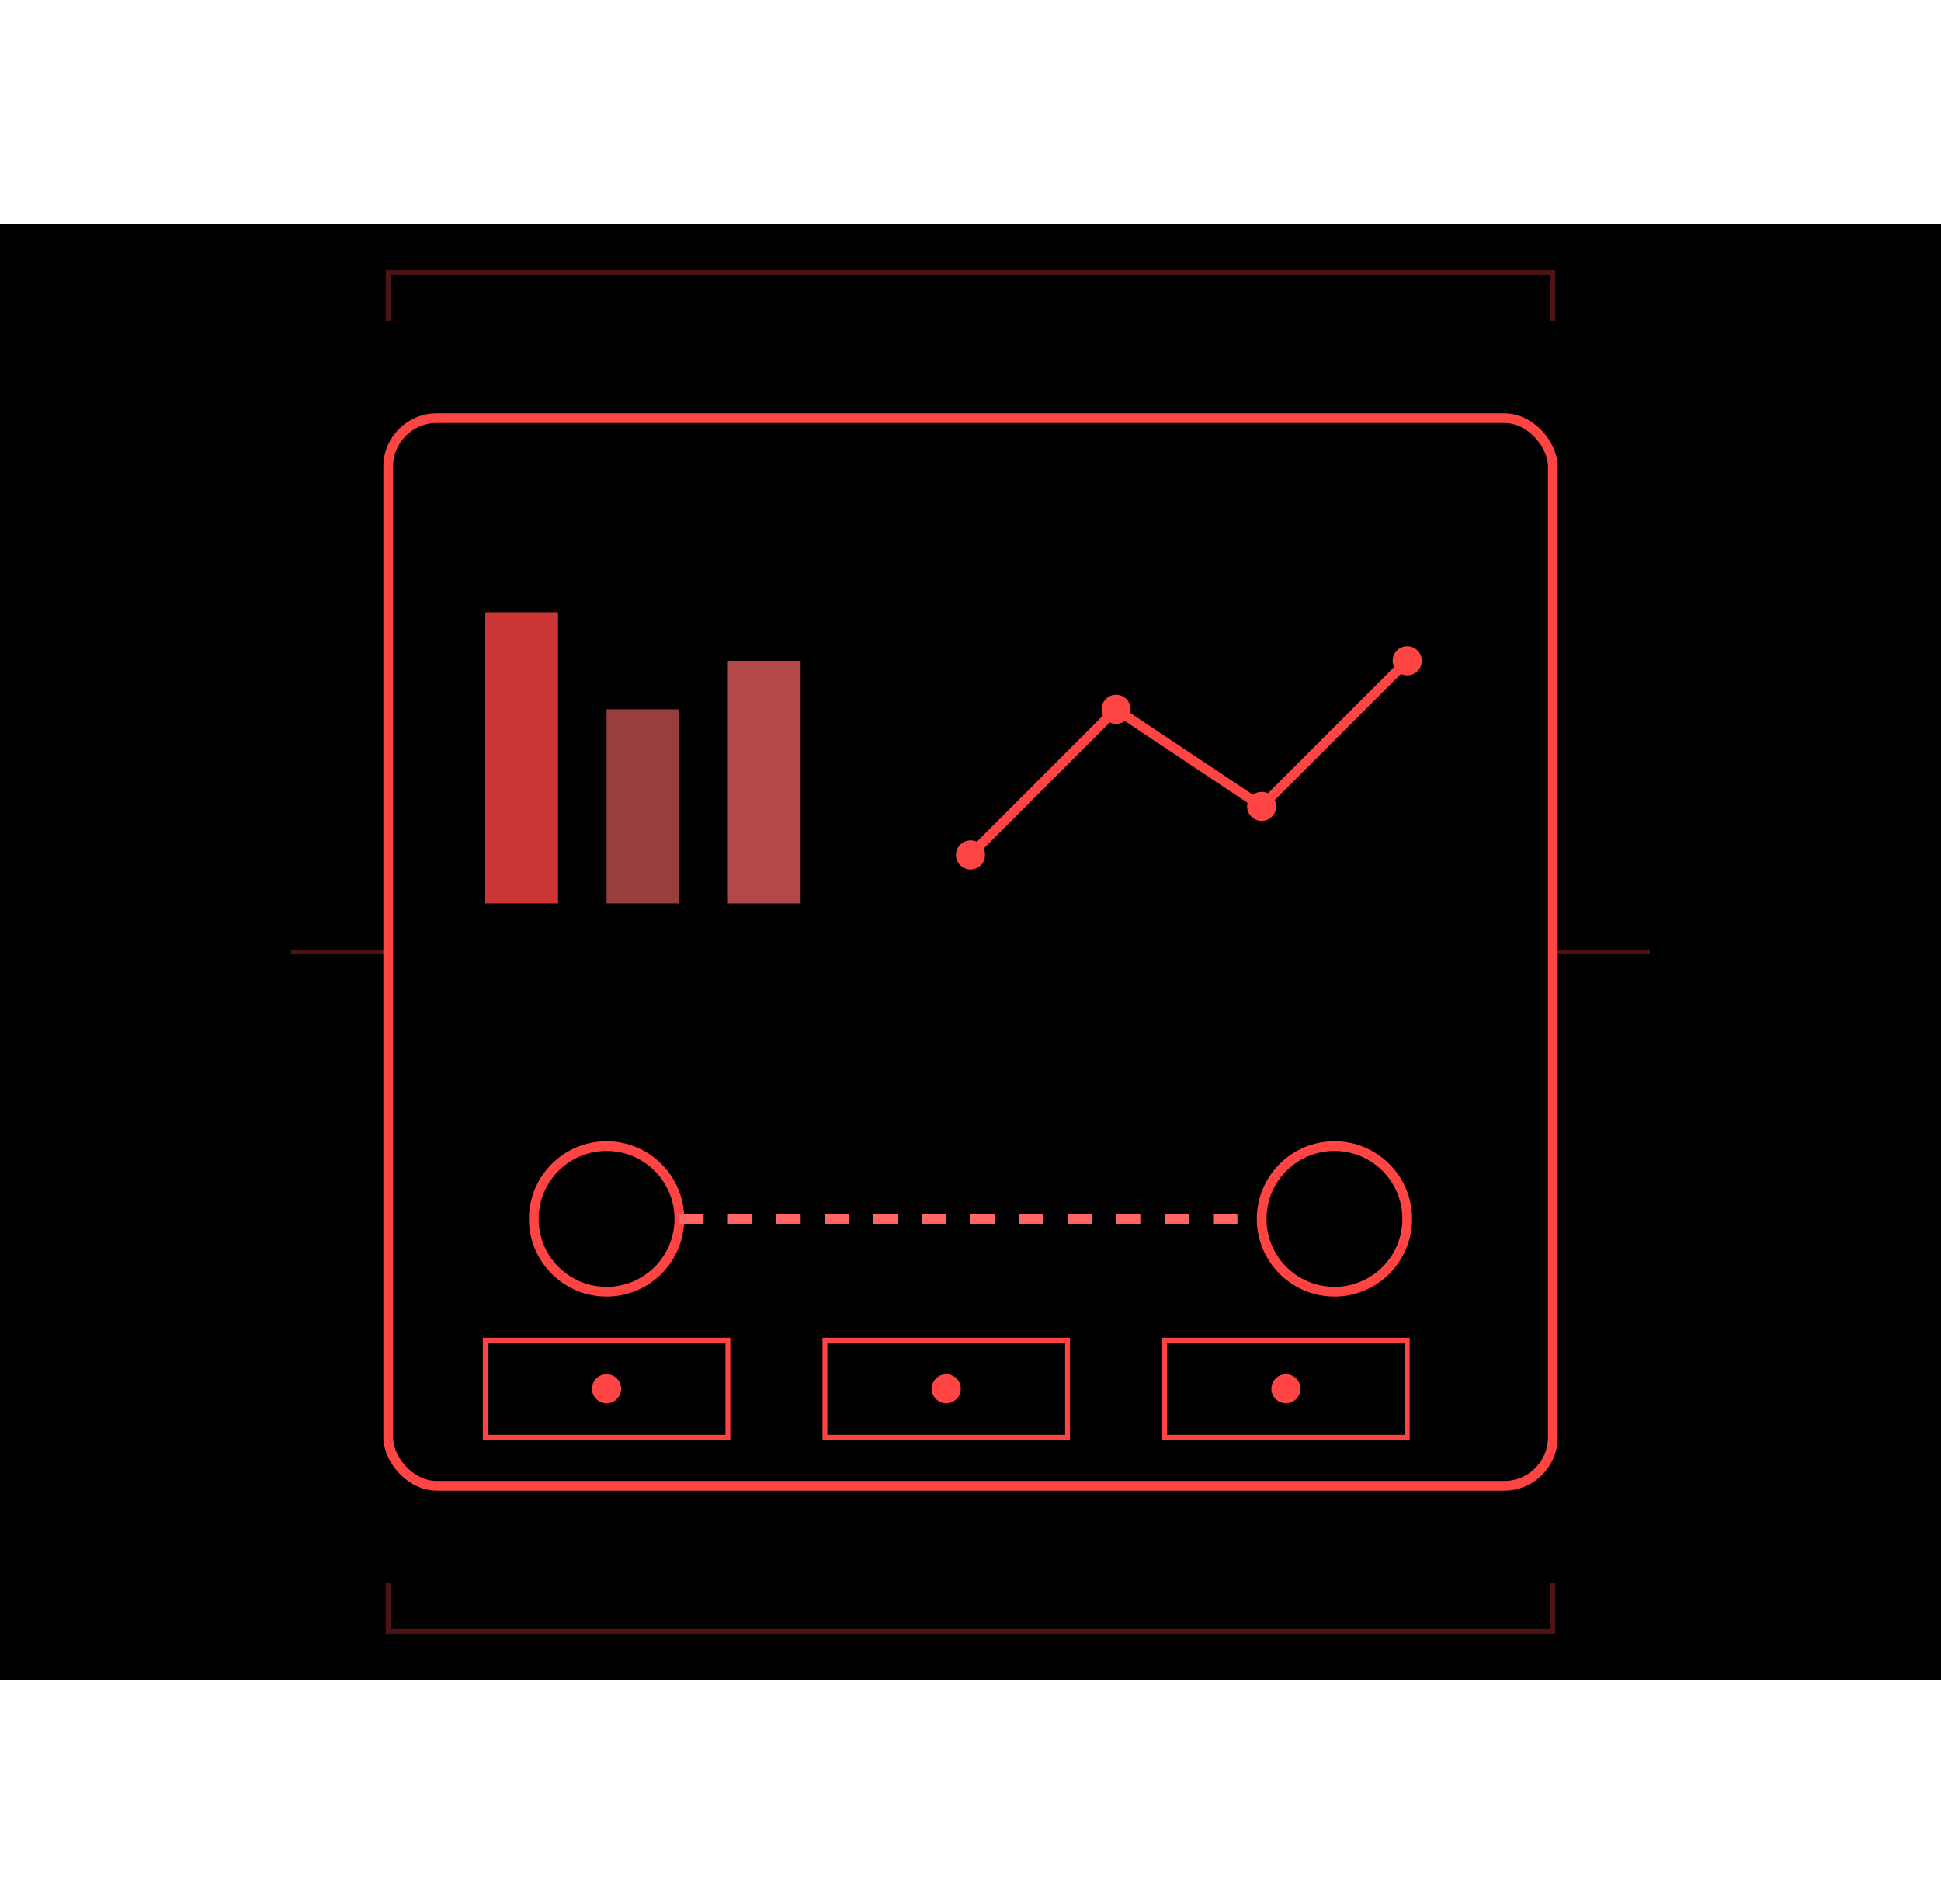<svg width="208" height="204" xmlns="http://www.w3.org/2000/svg" viewBox="0 0 400 300">
  <!-- Background Gradient -->
  <defs>
    <linearGradient id="redGradient" x1="0%" y1="0%" x2="100%" y2="100%">
      <stop offset="0%" style="stop-color:#;stop-opacity:0.05"/>
      <stop offset="100%" style="stop-color:#;stop-opacity:0.05"/>
    </linearGradient>
    
    <!-- Glow Effects -->
    <filter id="softRedGlow">
      <feGaussianBlur stdDeviation="2" result="coloredBlur"/>
      <feMerge>
        <feMergeNode in="coloredBlur"/>
        <feMergeNode in="SourceGraphic"/>
      </feMerge>
    </filter>
  </defs>
  
  <!-- Subtle Background -->
  <rect x="0" y="0" width="400" height="300" fill="url(#redGradient)"/>

  <!-- Main Dashboard Frame -->
  <rect x="80" y="40" width="240" height="220" rx="10" 
        fill="none" 
        stroke="#ff4444" 
        stroke-width="2"
        filter="url(#softRedGlow)"/>
  
  <!-- Charts Section -->
  <!-- Bar Chart -->
  <g transform="translate(100, 80)">
    <rect x="0" y="0" width="15" height="60" fill="#ff4444" opacity="0.8">
      <animate attributeName="height" from="0" to="60" dur="1s"/>
    </rect>
    <rect x="25" y="20" width="15" height="40" fill="#ff6666" opacity="0.6">
      <animate attributeName="height" from="0" to="40" dur="1s" begin="0.2s"/>
    </rect>
    <rect x="50" y="10" width="15" height="50" fill="#ff6666" opacity="0.7">
      <animate attributeName="height" from="0" to="50" dur="1s" begin="0.4s"/>
    </rect>
  </g>

  <!-- Line Graph -->
  <g transform="translate(200, 80)">
    <path d="M0 50 L30 20 L60 40 L90 10" 
          stroke="#ff4444" 
          stroke-width="2" 
          fill="none">
      <animate attributeName="stroke-dasharray" 
               from="0,1000" 
               to="1000,0" 
               dur="2s"/>
    </path>
    <!-- Data Points -->
    <circle cx="0" cy="50" r="3" fill="#ff4444">
      <animate attributeName="r" values="3;4;3" dur="2s" repeatCount="indefinite"/>
    </circle>
    <circle cx="30" cy="20" r="3" fill="#ff4444">
      <animate attributeName="r" values="3;4;3" dur="2s" repeatCount="indefinite" begin="0.5s"/>
    </circle>
    <circle cx="60" cy="40" r="3" fill="#ff4444">
      <animate attributeName="r" values="3;4;3" dur="2s" repeatCount="indefinite" begin="1s"/>
    </circle>
    <circle cx="90" cy="10" r="3" fill="#ff4444">
      <animate attributeName="r" values="3;4;3" dur="2s" repeatCount="indefinite" begin="1.5s"/>
    </circle>
  </g>

  <!-- Integration Icons -->
  <g transform="translate(100, 180)">
    <!-- Connection Icons -->
    <circle cx="25" cy="25" r="15" stroke="#ff4444" stroke-width="2" fill="none">
      <animate attributeName="stroke-opacity" 
               values="1;0.3;1" 
               dur="2s" 
               repeatCount="indefinite"/>
    </circle>
    <circle cx="175" cy="25" r="15" stroke="#ff4444" stroke-width="2" fill="none">
      <animate attributeName="stroke-opacity" 
               values="1;0.3;1" 
               dur="2s" 
               repeatCount="indefinite"/>
    </circle>
    
    <!-- Flowing Connection Line -->
    <path d="M40 25 L160 25" 
          stroke="#ff6666" 
          stroke-width="2" 
          stroke-dasharray="5,5">
      <animate attributeName="stroke-dashoffset" 
               from="0" 
               to="20" 
               dur="1s" 
               repeatCount="indefinite"/>
    </path>
  </g>

  <!-- KPI Indicators -->
  <g transform="translate(100, 230)">
    <!-- KPI Boxes -->
    <rect x="0" y="0" width="50" height="20" fill="none" stroke="#ff4444" stroke-width="1"/>
    <rect x="70" y="0" width="50" height="20" fill="none" stroke="#ff4444" stroke-width="1"/>
    <rect x="140" y="0" width="50" height="20" fill="none" stroke="#ff4444" stroke-width="1"/>
    
    <!-- Pulsing Indicator Dots -->
    <circle cx="25" cy="10" r="3" fill="#ff4444">
      <animate attributeName="fill-opacity" 
               values="1;0.3;1" 
               dur="1.5s" 
               repeatCount="indefinite"/>
    </circle>
    <circle cx="95" cy="10" r="3" fill="#ff4444">
      <animate attributeName="fill-opacity" 
               values="1;0.3;1" 
               dur="1.5s" 
               repeatCount="indefinite" 
               begin="0.5s"/>
    </circle>
    <circle cx="165" cy="10" r="3" fill="#ff4444">
      <animate attributeName="fill-opacity" 
               values="1;0.3;1" 
               dur="1.5s" 
               repeatCount="indefinite" 
               begin="1s"/>
    </circle>
  </g>

  <!-- Decorative Circuit Pattern -->
  <g stroke="#ff4444" stroke-width="1" opacity="0.3" fill="none">
    <path d="M80 20 v-10 h240 v10"/>
    <path d="M80 280 v10 h240 v-10"/>
    <path d="M60 150 h20"/>
    <path d="M320 150 h20"/>
  </g>
</svg>
